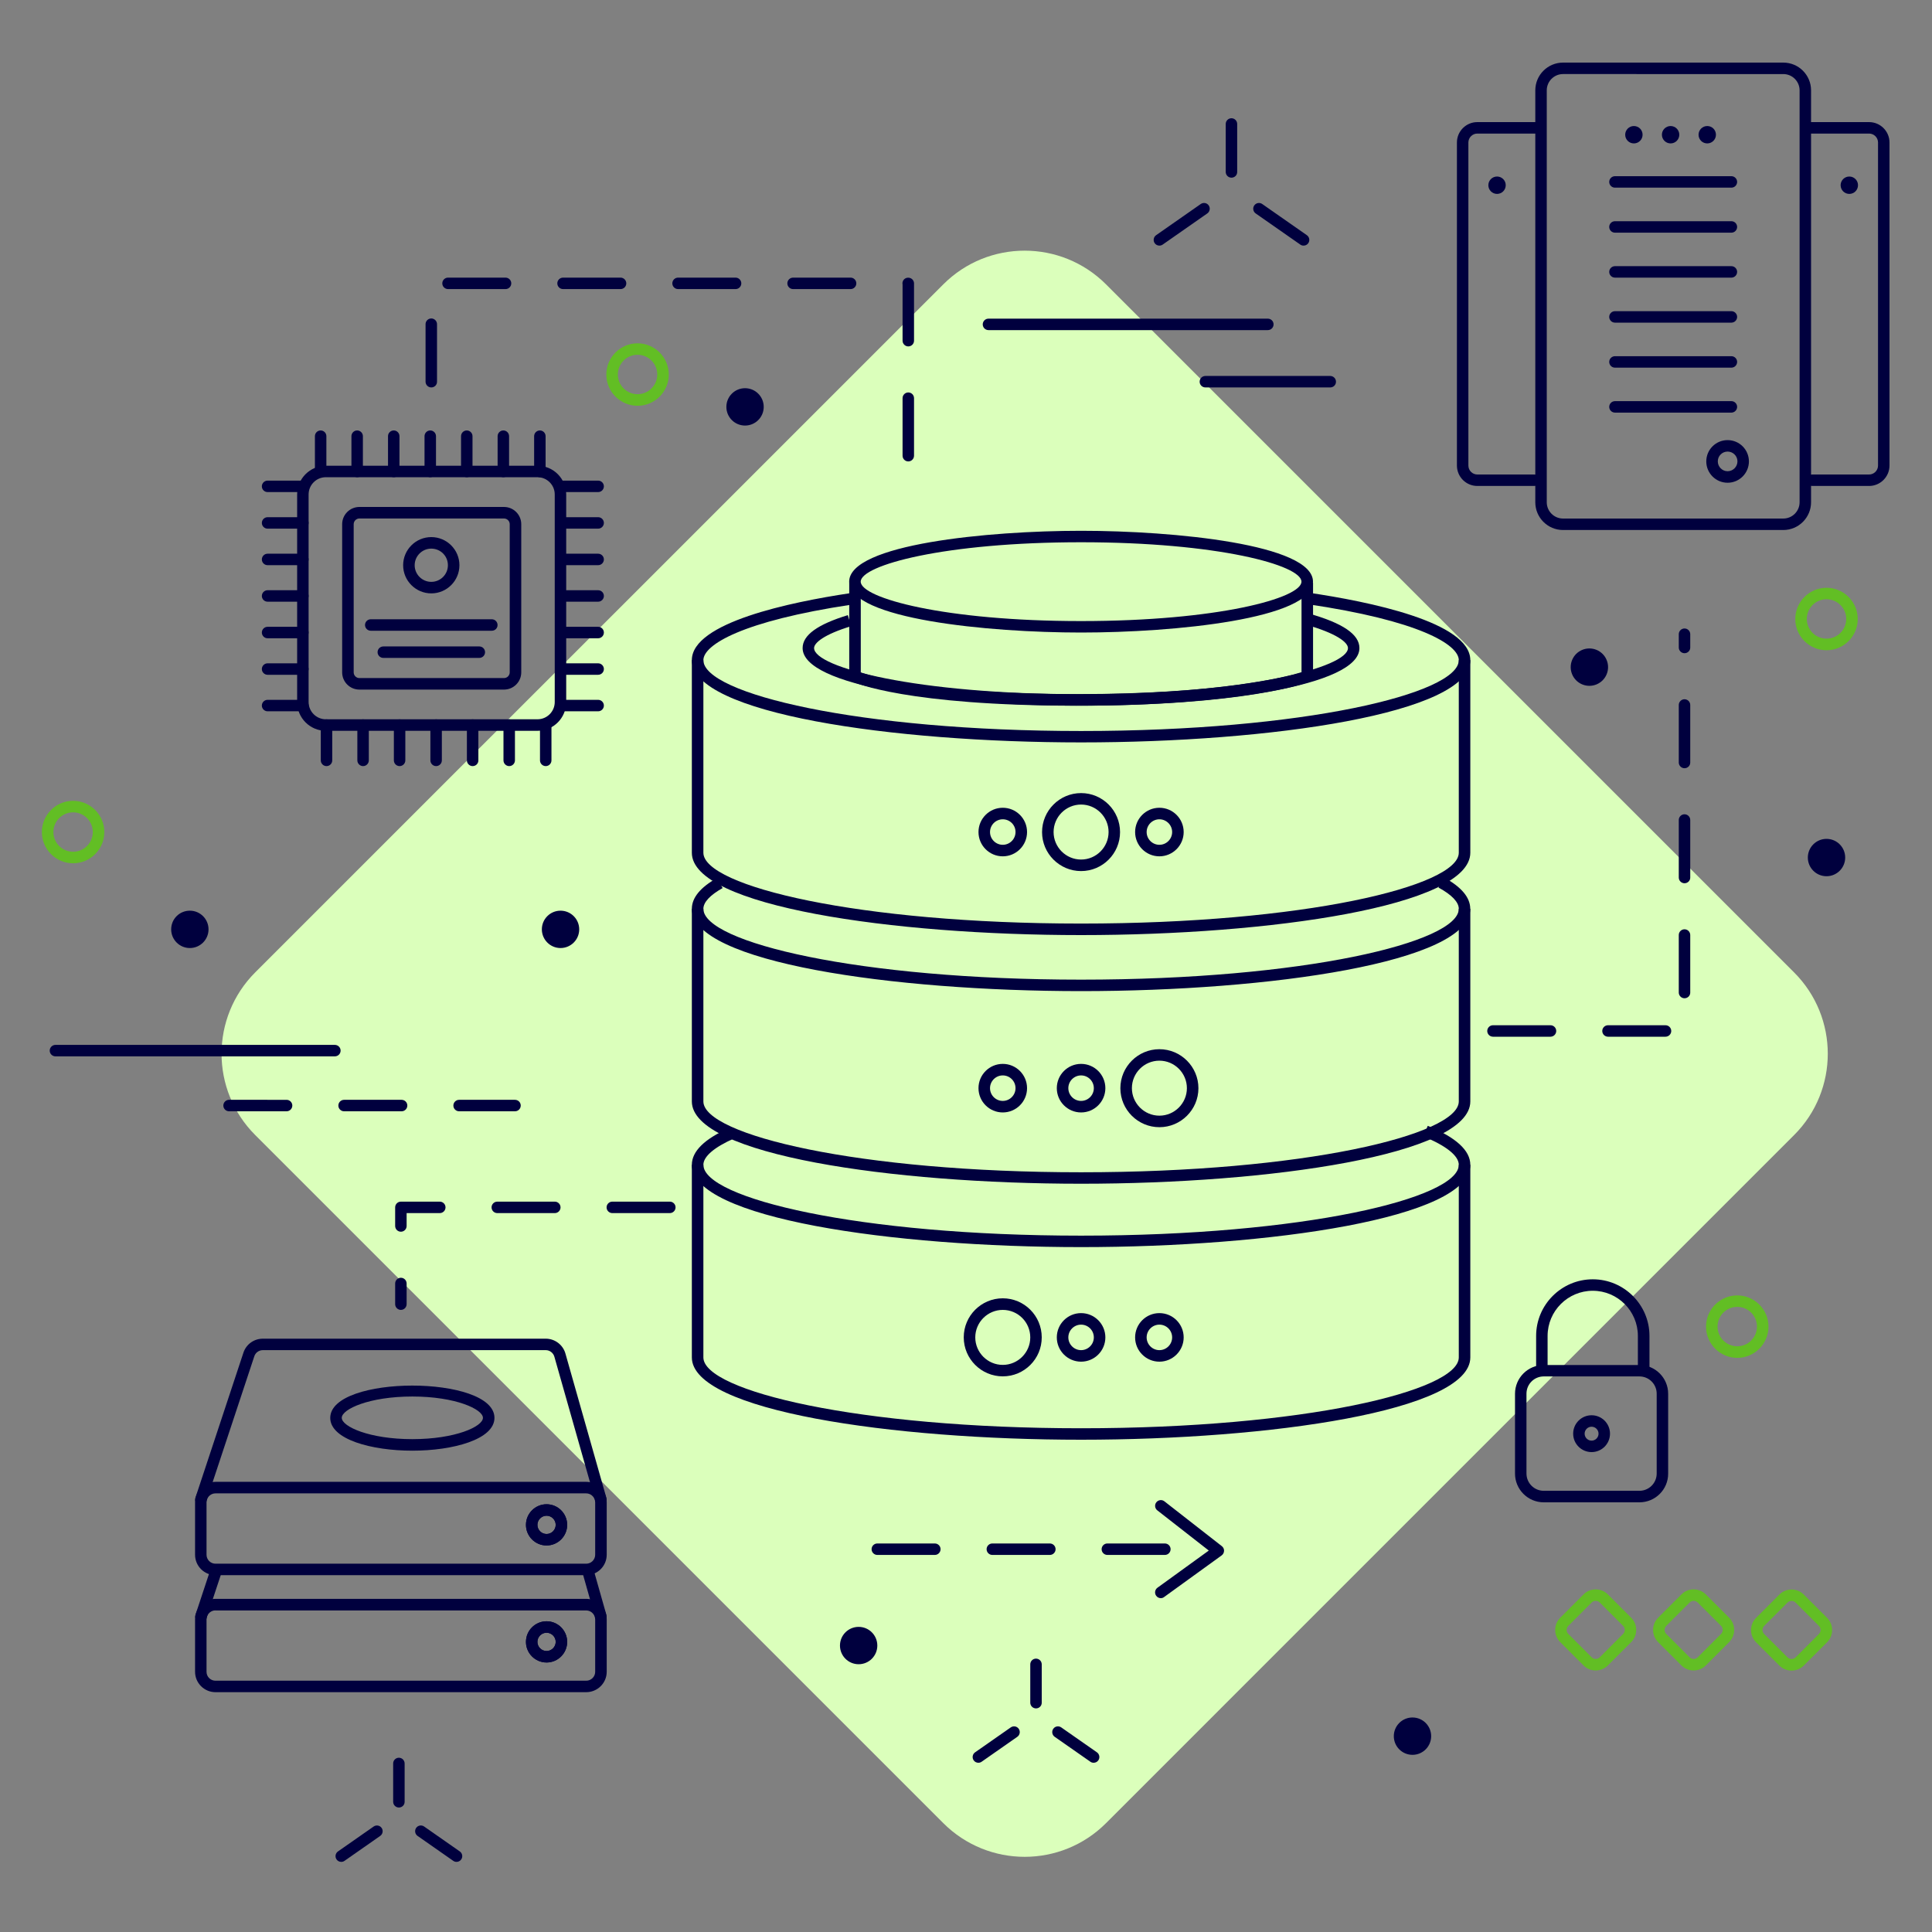 <?xml version="1.0" encoding="utf-8"?>
<!-- Generator: Adobe Illustrator 27.0.0, SVG Export Plug-In . SVG Version: 6.00 Build 0)  -->
<svg version="1.1" id="Capa_1" xmlns="http://www.w3.org/2000/svg" xmlns:xlink="http://www.w3.org/1999/xlink" x="0px" y="0px"
	 viewBox="0 0 3000 3000" style="enable-background:new 0 0 3000 3000;" xml:space="preserve">
<rect x="0" y="0" width="3000" height="3000" fill="#808080" stroke="none"/>
<style type="text/css">
	.st0{fill:#00003E;}
	.st1{fill:#DBFFBB;}
	.st2{fill:#62BE24;}
</style>
<g>
	<g>
		<g>
			<path class="st0" d="M2769.1,823h-342c-23.8,0-43.1-19.3-43.1-43.1V140.3c0-23.8,19.3-43.1,43.1-43.1h342
				c23.8,0,43.1,19.3,43.1,43.1v639.6C2812.2,803.6,2792.9,823,2769.1,823z M2427.1,115c-13.9,0-25.3,11.3-25.3,25.3v639.6
				c0,13.9,11.3,25.3,25.3,25.3h342c13.9,0,25.3-11.3,25.3-25.3V140.3c0-13.9-11.3-25.3-25.3-25.3H2427.1z"/>
		</g>
	</g>
	<g>
		<g>
			<path class="st0" d="M2682.6,749.6c-18.3,0-33.1-14.9-33.1-33.1c0-18.3,14.8-33.1,33.1-33.1c18.3,0,33.1,14.8,33.1,33.1
				C2715.7,734.7,2700.9,749.6,2682.6,749.6z M2682.6,701.2c-8.4,0-15.2,6.8-15.2,15.2s6.8,15.3,15.2,15.3c8.4,0,15.3-6.9,15.3-15.3
				S2691,701.2,2682.6,701.2z"/>
		</g>
	</g>
	<g>
		<g>
			<g>
				<path class="st0" d="M2550.6,209.2c0,7.4-6,13.5-13.5,13.5c-7.4,0-13.5-6-13.5-13.5c0-7.4,6-13.5,13.5-13.5
					C2544.6,195.7,2550.6,201.7,2550.6,209.2z"/>
			</g>
		</g>
		<g>
			<g>
				<path class="st0" d="M2607.6,209.2c0,7.4-6,13.5-13.5,13.5c-7.4,0-13.5-6-13.5-13.5c0-7.4,6-13.5,13.5-13.5
					C2601.5,195.7,2607.6,201.7,2607.6,209.2z"/>
			</g>
		</g>
		<g>
			<g>
				<path class="st0" d="M2664.5,209.2c0,7.4-6,13.5-13.5,13.5s-13.5-6-13.5-13.5c0-7.4,6-13.5,13.5-13.5S2664.5,201.7,2664.5,209.2
					z"/>
			</g>
		</g>
	</g>
	<g>
		<g>
			<g>
				<path class="st0" d="M2688.5,291.4h-180.8c-4.9,0-8.9-4-8.9-8.9c0-4.9,4-8.9,8.9-8.9h180.8c4.9,0,8.9,4,8.9,8.9
					C2697.4,287.4,2693.4,291.4,2688.5,291.4z"/>
			</g>
		</g>
		<g>
			<g>
				<path class="st0" d="M2688.5,361.3h-180.8c-4.9,0-8.9-4-8.9-8.9s4-8.9,8.9-8.9h180.8c4.9,0,8.9,4,8.9,8.9
					S2693.4,361.3,2688.5,361.3z"/>
			</g>
		</g>
		<g>
			<g>
				<path class="st0" d="M2688.5,431.1h-180.8c-4.9,0-8.9-4-8.9-8.9s4-8.9,8.9-8.9h180.8c4.9,0,8.9,4,8.9,8.9
					S2693.4,431.1,2688.5,431.1z"/>
			</g>
		</g>
		<g>
			<g>
				<path class="st0" d="M2688.5,501h-180.8c-4.9,0-8.9-4-8.9-8.9c0-4.9,4-8.9,8.9-8.9h180.8c4.9,0,8.9,4,8.9,8.9
					C2697.4,497,2693.4,501,2688.5,501z"/>
			</g>
		</g>
		<g>
			<g>
				<path class="st0" d="M2688.5,570.9h-180.8c-4.9,0-8.9-4-8.9-8.9c0-4.9,4-8.9,8.9-8.9h180.8c4.9,0,8.9,4,8.9,8.9
					C2697.4,566.9,2693.4,570.9,2688.5,570.9z"/>
			</g>
		</g>
		<g>
			<g>
				<path class="st0" d="M2688.5,640.7h-180.8c-4.9,0-8.9-4-8.9-8.9c0-4.9,4-8.9,8.9-8.9h180.8c4.9,0,8.9,4,8.9,8.9
					C2697.4,636.7,2693.4,640.7,2688.5,640.7z"/>
			</g>
		</g>
	</g>
	<g>
		<g>
			<g>
				<path class="st0" d="M2382.3,754.6h-88.3c-17.5,0-31.7-14.2-31.7-31.7V221.3c0-17.5,14.2-31.7,31.7-31.7h92.6
					c4.9,0,8.9,4,8.9,8.9c0,4.9-4,8.9-8.9,8.9h-92.6c-7.6,0-13.9,6.2-13.9,13.9v501.6c0,7.6,6.2,13.9,13.9,13.9h88.3
					c4.9,0,8.9,4,8.9,8.9C2391.2,750.6,2387.2,754.6,2382.3,754.6z"/>
			</g>
		</g>
		<g>
			<g>
				<path class="st0" d="M2338.1,287.6c0,7.4-6,13.5-13.5,13.5c-7.4,0-13.5-6-13.5-13.5c0-7.4,6-13.5,13.5-13.5
					C2332.1,274.1,2338.1,280.2,2338.1,287.6z"/>
			</g>
		</g>
	</g>
	<g>
		<g>
			<g>
				<path class="st0" d="M2902.3,754.6h-88.4c-4.9,0-8.9-4-8.9-8.9c0-4.9,4-8.9,8.9-8.9h88.4c7.6,0,13.9-6.2,13.9-13.9V221.3
					c0-7.6-6.2-13.9-13.9-13.9h-92.6c-4.9,0-8.9-4-8.9-8.9c0-4.9,4-8.9,8.9-8.9h92.6c17.5,0,31.7,14.2,31.7,31.7v501.6
					C2934,740.3,2919.8,754.6,2902.3,754.6z"/>
			</g>
		</g>
		<g>
			<g>
				<path class="st0" d="M2858.1,287.6c0,7.4,6,13.5,13.5,13.5c7.4,0,13.5-6,13.5-13.5c0-7.4-6-13.5-13.5-13.5
					C2864.1,274.1,2858.1,280.2,2858.1,287.6z"/>
			</g>
		</g>
	</g>
</g>
<g>
	<g>
		<path class="st1" d="M2785.9,1762.5L1717.4,2831c-69.7,69.7-182.8,69.7-252.6,0L396.3,1762.5c-69.7-69.7-69.7-182.8,0-252.6
			L1464.8,441.5c69.7-69.7,182.8-69.7,252.6,0l1068.5,1068.5C2855.6,1579.7,2855.6,1692.8,2785.9,1762.5z"/>
	</g>
</g>
<g>
	<g>
		<g>
			<g>
				<g>
					<path class="st0" d="M1678.7,2235.6c-293,0-604.4-44.8-604.4-127.8v-299.1h17.9v299.1c0,52,240.9,110,586.5,110
						c345.6,0,586.5-58,586.5-110v-299.1h17.9v299.1C2283.1,2190.8,1971.7,2235.6,1678.7,2235.6z"/>
				</g>
			</g>
		</g>
		<g>
			<g>
				<g>
					<path class="st0" d="M1678.7,1936.5c-293,0-604.4-44.8-604.4-127.8c0-21,19.7-40.3,58.6-57.4l7.2,16.4
						c-30.9,13.6-47.9,28.1-47.9,41c0,52,240.9,110,586.5,110c345.6,0,586.5-58,586.5-110c0-13.9-19.5-29.6-54.9-44l6.7-16.5
						c43.8,17.9,66.1,38.2,66.1,60.5C2283.1,1891.6,1971.7,1936.5,1678.7,1936.5z"/>
				</g>
			</g>
		</g>
	</g>
	<g>
		<g>
			<g>
				<g>
					<path class="st0" d="M1678.7,1838.1c-293,0-604.4-44.8-604.4-127.8v-299.1h17.9v299.1c0,52,240.9,110,586.5,110
						c345.6,0,586.5-58,586.5-110v-299.1h17.9v299.1C2283.1,1793.3,1971.7,1838.1,1678.7,1838.1z"/>
				</g>
			</g>
		</g>
		<g>
			<g>
				<g>
					<path class="st0" d="M1678.7,1539c-293,0-604.4-44.8-604.4-127.8c0-17.2,13.2-33.3,39.1-47.8l8.7,15.6
						c-19.6,10.9-29.9,22.1-29.9,32.2c0,52,240.9,110,586.5,110c345.6,0,586.5-58,586.5-110c0-10.4-10.9-21.8-31.5-33l8.5-15.7
						c27.1,14.8,40.8,31.1,40.8,48.7C2283.1,1494.2,1971.7,1539,1678.7,1539z"/>
				</g>
			</g>
		</g>
	</g>
	<g>
		<g>
			<g>
				<path class="st0" d="M1557.1,1727.4c-20.8,0-37.7-16.9-37.7-37.7s16.9-37.7,37.7-37.7c20.8,0,37.7,16.9,37.7,37.7
					S1577.9,1727.4,1557.1,1727.4z M1557.1,1669.9c-10.9,0-19.8,8.9-19.8,19.8s8.9,19.8,19.8,19.8c10.9,0,19.8-8.9,19.8-19.8
					S1568.1,1669.9,1557.1,1669.9z"/>
			</g>
		</g>
		<g>
			<g>
				<path class="st0" d="M1678.7,1727.4c-20.8,0-37.7-16.9-37.7-37.7s16.9-37.7,37.7-37.7c20.8,0,37.7,16.9,37.7,37.7
					S1699.5,1727.4,1678.7,1727.4z M1678.7,1669.9c-10.9,0-19.8,8.9-19.8,19.8s8.9,19.8,19.8,19.8s19.8-8.9,19.8-19.8
					S1689.6,1669.9,1678.7,1669.9z"/>
			</g>
		</g>
	</g>
	<g>
		<g>
			<g>
				<path class="st0" d="M1678.7,2114.4c-20.8,0-37.7-16.9-37.7-37.7c0-20.8,16.9-37.7,37.7-37.7c20.8,0,37.7,16.9,37.7,37.7
					C1716.4,2097.5,1699.5,2114.4,1678.7,2114.4z M1678.7,2056.9c-10.9,0-19.8,8.9-19.8,19.8c0,10.9,8.9,19.8,19.8,19.8
					s19.8-8.9,19.8-19.8C1698.5,2065.7,1689.6,2056.9,1678.7,2056.9z"/>
			</g>
		</g>
		<g>
			<g>
				<path class="st0" d="M1800.3,2114.4c-20.8,0-37.7-16.9-37.7-37.7c0-20.8,16.9-37.7,37.7-37.7c20.8,0,37.7,16.9,37.7,37.7
					C1838,2097.5,1821,2114.4,1800.3,2114.4z M1800.3,2056.9c-10.9,0-19.8,8.9-19.8,19.8c0,10.9,8.9,19.8,19.8,19.8
					c10.9,0,19.8-8.9,19.8-19.8C1820.1,2065.7,1811.2,2056.9,1800.3,2056.9z"/>
			</g>
		</g>
	</g>
	<g>
		<g>
			<g>
				<path class="st0" d="M1678.7,1452c-293,0-604.4-44.8-604.4-127.8V1025h17.9v299.1c0,52,240.9,110,586.5,110
					c345.6,0,586.5-58,586.5-110V1025h17.9v299.1C2283.1,1407.2,1971.7,1452,1678.7,1452z"/>
			</g>
		</g>
	</g>
	<g>
		<g>
			<g>
				<g>
					<g>
						<path class="st0" d="M1678.7,1152.8c-293,0-604.4-44.8-604.4-127.8c0-58.3,153.6-90.1,245.1-103.8l2.7,17.7
							c-169.7,25.5-229.9,62.4-229.9,86.2c0,52,240.9,110,586.5,110c345.6,0,586.5-58,586.5-110c0-24.3-62-61.7-236.7-87.2l2.6-17.7
							c94.1,13.8,252,45.7,252,104.9C2283.1,1108,1971.7,1152.8,1678.7,1152.8z"/>
					</g>
				</g>
			</g>
		</g>
	</g>
	<g>
		<g>
			<g>
				<path class="st0" d="M1557.1,1329.7c-20.8,0-37.7-16.9-37.7-37.7c0-20.8,16.9-37.7,37.7-37.7c20.8,0,37.7,16.9,37.7,37.7
					C1594.8,1312.8,1577.9,1329.7,1557.1,1329.7z M1557.1,1272.2c-10.9,0-19.8,8.9-19.8,19.8c0,10.9,8.9,19.8,19.8,19.8
					c10.9,0,19.8-8.9,19.8-19.8C1577,1281.1,1568.1,1272.2,1557.1,1272.2z"/>
			</g>
		</g>
		<g>
			<g>
				<path class="st0" d="M1800.3,1329.7c-20.8,0-37.7-16.9-37.7-37.7c0-20.8,16.9-37.7,37.7-37.7c20.8,0,37.7,16.9,37.7,37.7
					C1838,1312.8,1821,1329.7,1800.3,1329.7z M1800.3,1272.2c-10.9,0-19.8,8.9-19.8,19.8c0,10.9,8.9,19.8,19.8,19.8
					c10.9,0,19.8-8.9,19.8-19.8C1820.1,1281.1,1811.2,1272.2,1800.3,1272.2z"/>
			</g>
		</g>
	</g>
	<g>
		<g>
			<path class="st0" d="M1678.7,1095.8c-214.9,0-432.4-30.7-432.4-89.5c0-20,23-36.7,70.2-51.1l5.2,17.1
				c-42.5,12.9-57.6,26.1-57.6,34c0,29.9,157.7,71.7,414.5,71.7s414.5-41.7,414.5-71.7c0-8.7-17.3-22.8-65.9-36.5l4.8-17.2
				c53.1,14.9,78.9,32.5,78.9,53.7C2111.1,1065,1893.6,1095.8,1678.7,1095.8z"/>
		</g>
	</g>
	<g>
		<g>
			<g>
				<path class="st0" d="M1671.3,1095.8c-263.5,0-344.2-35.8-347.4-37.3l-5.2-2.4V905h17.9v139.1c21.5,7.5,112.4,33.7,334.8,33.7
					c224.7,0,325.8-26.6,349.6-34V905h17.9v151.4l-5.7,2.2C2029.2,1060.2,1934.5,1095.8,1671.3,1095.8z"/>
			</g>
		</g>
	</g>
	<g>
		<g>
			<g>
				<g>
					<g>
						<path class="st0" d="M1678.7,982.2c-144.7,0-360.1-21.1-360.1-79c0-58,215.3-79,360.1-79c144.7,0,360.1,21.1,360.1,79
							C2038.8,961.1,1823.4,982.2,1678.7,982.2z M1678.7,842c-212,0-342.2,35.6-342.2,61.2c0,25.5,130.2,61.2,342.2,61.2
							s342.2-35.6,342.2-61.2C2020.9,877.6,1890.7,842,1678.7,842z"/>
					</g>
				</g>
			</g>
		</g>
	</g>
	<g>
		<g>
			<path class="st0" d="M1557.1,2137.2c-33.4,0-60.6-27.2-60.6-60.6c0-33.4,27.2-60.6,60.6-60.6c33.4,0,60.5,27.2,60.5,60.6
				C1617.7,2110.1,1590.5,2137.2,1557.1,2137.2z M1557.1,2034c-23.5,0-42.7,19.2-42.7,42.7c0,23.5,19.2,42.7,42.7,42.7
				c23.5,0,42.7-19.2,42.7-42.7C1599.8,2053.1,1580.7,2034,1557.1,2034z"/>
		</g>
	</g>
	<g>
		<g>
			<path class="st0" d="M1800.3,1750.3c-33.4,0-60.6-27.2-60.6-60.5s27.2-60.6,60.6-60.6c33.4,0,60.6,27.2,60.6,60.6
				S1833.6,1750.3,1800.3,1750.3z M1800.3,1647c-23.5,0-42.7,19.1-42.7,42.7c0,23.5,19.2,42.7,42.7,42.7c23.5,0,42.7-19.2,42.7-42.7
				C1843,1666.2,1823.8,1647,1800.3,1647z"/>
		</g>
	</g>
	<g>
		<g>
			<path class="st0" d="M1678.7,1352.6c-33.4,0-60.6-27.2-60.6-60.5c0-33.4,27.2-60.6,60.6-60.6c33.4,0,60.5,27.2,60.5,60.6
				C1739.2,1325.4,1712.1,1352.6,1678.7,1352.6z M1678.7,1249.3c-23.5,0-42.7,19.2-42.7,42.7c0,23.5,19.2,42.7,42.7,42.7
				c23.5,0,42.7-19.2,42.7-42.7C1721.4,1268.5,1702.2,1249.3,1678.7,1249.3z"/>
		</g>
	</g>
</g>
<g>
	<g>
		<g>
			<path class="st0" d="M2552.2,2133.6c-4.9,0-8.9-4-8.9-8.9v-50.3c0-38.7-31.4-70.1-70.1-70.1c-38.6,0-70.1,31.4-70.1,70.1v50.3
				c0,4.9-4,8.9-8.9,8.9c-4.9,0-8.9-4-8.9-8.9v-50.3c0-48.5,39.5-87.9,88-87.9s88,39.5,88,87.9v50.3
				C2561.2,2129.6,2557.2,2133.6,2552.2,2133.6z"/>
		</g>
	</g>
	<g>
		<g>
			<path class="st0" d="M2545.7,2332.8h-148.6c-24.6,0-44.6-20-44.6-44.6v-124c0-24.6,20-44.6,44.6-44.6h148.6
				c24.6,0,44.6,20,44.6,44.6v124C2590.4,2312.8,2570.4,2332.8,2545.7,2332.8z M2397.1,2137.3c-14.8,0-26.8,12-26.8,26.8v124
				c0,14.8,12,26.8,26.8,26.8h148.6c14.8,0,26.8-12,26.8-26.8v-124c0-14.8-12-26.8-26.8-26.8H2397.1z"/>
		</g>
	</g>
	<g>
		<g>
			<path class="st0" d="M2471.4,2254.8c-15.8,0-28.6-12.8-28.6-28.6s12.8-28.6,28.6-28.6c15.8,0,28.6,12.8,28.6,28.6
				S2487.2,2254.8,2471.4,2254.8z M2471.4,2215.4c-5.9,0-10.8,4.8-10.8,10.8c0,5.9,4.8,10.8,10.8,10.8c5.9,0,10.8-4.8,10.8-10.8
				C2482.2,2220.2,2477.3,2215.4,2471.4,2215.4z"/>
		</g>
	</g>
</g>
<g>
	<g>
		<path class="st0" d="M799.7,1725.6h-86.8c-4.9,0-8.9-4-8.9-8.9s4-8.9,8.9-8.9h86.8c4.9,0,8.9,4,8.9,8.9S804.6,1725.6,799.7,1725.6
			z M623.6,1725.6h-89.3c-4.9,0-8.9-4-8.9-8.9s4-8.9,8.9-8.9h89.3c4.9,0,8.9,4,8.9,8.9S628.5,1725.6,623.6,1725.6z M445,1725.6
			h-89.3c-4.9,0-8.9-4-8.9-8.9s4-8.9,8.9-8.9H445c4.9,0,8.9,4,8.9,8.9S449.9,1725.6,445,1725.6z"/>
	</g>
</g>
<g>
	<g>
		<g>
			<path class="st0" d="M2024.2,381.4c-1.8,0-3.6-0.5-5.1-1.6l-69.3-48.4c-4-2.8-5-8.4-2.2-12.4c2.9-4.1,8.4-5,12.4-2.2l69.3,48.4
				c4,2.8,5,8.4,2.2,12.4C2029.8,380.1,2027,381.4,2024.2,381.4z"/>
		</g>
	</g>
	<g>
		<g>
			<path class="st0" d="M1912.2,275.9c-4.9,0-8.9-4-8.9-8.9v-74.5c0-4.9,4-8.9,8.9-8.9c4.9,0,8.9,4,8.9,8.9v74.5
				C1921.2,271.9,1917.2,275.9,1912.2,275.9z"/>
		</g>
	</g>
	<g>
		<g>
			<path class="st0" d="M1800.3,381.4c-2.8,0-5.6-1.3-7.3-3.8c-2.8-4-1.8-9.6,2.2-12.4l69.3-48.4c4-2.8,9.6-1.9,12.4,2.2
				c2.8,4,1.8,9.6-2.2,12.4l-69.3,48.4C1803.8,380.9,1802,381.4,1800.3,381.4z"/>
		</g>
	</g>
</g>
<g>
	<g>
		<g>
			<path class="st0" d="M782.6,1070.8H558.1c-14.8,0-26.8-12-26.8-26.8V814c0-14.8,12-26.8,26.8-26.8h224.5
				c14.8,0,26.8,12,26.8,26.8v230C809.4,1058.8,797.4,1070.8,782.6,1070.8z M558.1,805.1c-4.9,0-8.9,4-8.9,8.9v230
				c0,4.9,4,8.9,8.9,8.9h224.5c4.9,0,8.9-4,8.9-8.9V814c0-4.9-4-8.9-8.9-8.9H558.1z"/>
		</g>
	</g>
	<g>
		<g>
			<path class="st0" d="M669.7,921.4c-24.1,0-43.7-19.6-43.7-43.7c0-24.1,19.6-43.7,43.7-43.7s43.7,19.6,43.7,43.7
				C713.4,901.8,693.8,921.4,669.7,921.4z M669.7,851.9c-14.2,0-25.8,11.6-25.8,25.8c0,14.2,11.6,25.8,25.8,25.8
				c14.3,0,25.8-11.6,25.8-25.8C695.6,863.4,684,851.9,669.7,851.9z"/>
		</g>
	</g>
	<g>
		<g>
			<path class="st0" d="M763.7,979.4h-188c-4.9,0-8.9-4-8.9-8.9c0-4.9,4-8.9,8.9-8.9h188c4.9,0,8.9,4,8.9,8.9
				C772.7,975.4,768.7,979.4,763.7,979.4z"/>
		</g>
	</g>
	<g>
		<g>
			<path class="st0" d="M744.3,1021.6H595.2c-4.9,0-8.9-4-8.9-8.9c0-4.9,4-8.9,8.9-8.9h149.1c4.9,0,8.9,4,8.9,8.9
				C753.2,1017.6,749.2,1021.6,744.3,1021.6z"/>
		</g>
	</g>
	<g>
		<g>
			<path class="st0" d="M834.7,1134.8H506c-24.6,0-44.6-20-44.6-44.6V767.8c0-24.6,20-44.6,44.6-44.6h328.6
				c24.6,0,44.6,20,44.6,44.6v322.3C879.3,1114.8,859.3,1134.8,834.7,1134.8z M506,741c-14.8,0-26.8,12-26.8,26.8v322.3
				c0,14.8,12,26.8,26.8,26.8h328.6c14.8,0,26.8-12,26.8-26.8V767.8c0-14.8-12-26.8-26.8-26.8H506z"/>
		</g>
	</g>
	<g>
		<g>
			<path class="st0" d="M497.9,741c-4.9,0-8.9-4-8.9-8.9v-54.8c0-4.9,4-8.9,8.9-8.9s8.9,4,8.9,8.9v54.8
				C506.8,737,502.8,741,497.9,741z"/>
		</g>
		<g>
			<path class="st0" d="M554.6,741c-4.9,0-8.9-4-8.9-8.9v-54.8c0-4.9,4-8.9,8.9-8.9c4.9,0,8.9,4,8.9,8.9v54.8
				C563.6,737,559.6,741,554.6,741z"/>
		</g>
		<g>
			<path class="st0" d="M611.4,741c-4.9,0-8.9-4-8.9-8.9v-54.8c0-4.9,4-8.9,8.9-8.9c4.9,0,8.9,4,8.9,8.9v54.8
				C620.3,737,616.3,741,611.4,741z"/>
		</g>
		<g>
			<path class="st0" d="M668.1,741c-4.9,0-8.9-4-8.9-8.9v-54.8c0-4.9,4-8.9,8.9-8.9c4.9,0,8.9,4,8.9,8.9v54.8
				C677,737,673,741,668.1,741z"/>
		</g>
		<g>
			<path class="st0" d="M724.8,741c-4.9,0-8.9-4-8.9-8.9v-54.8c0-4.9,4-8.9,8.9-8.9c4.9,0,8.9,4,8.9,8.9v54.8
				C733.8,737,729.8,741,724.8,741z"/>
		</g>
		<g>
			<path class="st0" d="M781.6,741c-4.9,0-8.9-4-8.9-8.9v-54.8c0-4.9,4-8.9,8.9-8.9c4.9,0,8.9,4,8.9,8.9v54.8
				C790.5,737,786.5,741,781.6,741z"/>
		</g>
		<g>
			<path class="st0" d="M838.3,741c-4.9,0-8.9-4-8.9-8.9v-54.8c0-4.9,4-8.9,8.9-8.9c4.9,0,8.9,4,8.9,8.9v54.8
				C847.2,737,843.2,741,838.3,741z"/>
		</g>
	</g>
	<g>
		<g>
			<path class="st0" d="M928.8,764.1H874c-4.9,0-8.9-4-8.9-8.9c0-4.9,4-8.9,8.9-8.9h54.8c4.9,0,8.9,4,8.9,8.9
				C937.7,760.1,933.7,764.1,928.8,764.1z"/>
		</g>
		<g>
			<path class="st0" d="M928.8,820.9H874c-4.9,0-8.9-4-8.9-8.9s4-8.9,8.9-8.9h54.8c4.9,0,8.9,4,8.9,8.9S933.7,820.9,928.8,820.9z"/>
		</g>
		<g>
			<path class="st0" d="M928.8,877.6H874c-4.9,0-8.9-4-8.9-8.9c0-4.9,4-8.9,8.9-8.9h54.8c4.9,0,8.9,4,8.9,8.9
				C937.7,873.6,933.7,877.6,928.8,877.6z"/>
		</g>
		<g>
			<path class="st0" d="M928.8,934.3H874c-4.9,0-8.9-4-8.9-8.9c0-4.9,4-8.9,8.9-8.9h54.8c4.9,0,8.9,4,8.9,8.9
				C937.7,930.3,933.7,934.3,928.8,934.3z"/>
		</g>
		<g>
			<path class="st0" d="M928.8,991.1H874c-4.9,0-8.9-4-8.9-8.9c0-4.9,4-8.9,8.9-8.9h54.8c4.9,0,8.9,4,8.9,8.9
				C937.7,987.1,933.7,991.1,928.8,991.1z"/>
		</g>
		<g>
			<path class="st0" d="M928.8,1047.8H874c-4.9,0-8.9-4-8.9-8.9c0-4.9,4-8.9,8.9-8.9h54.8c4.9,0,8.9,4,8.9,8.9
				C937.7,1043.8,933.7,1047.8,928.8,1047.8z"/>
		</g>
		<g>
			<path class="st0" d="M928.8,1104.5H874c-4.9,0-8.9-4-8.9-8.9s4-8.9,8.9-8.9h54.8c4.9,0,8.9,4,8.9,8.9S933.7,1104.5,928.8,1104.5z
				"/>
		</g>
	</g>
	<g>
		<g>
			<path class="st0" d="M847.4,1189.6c-4.9,0-8.9-4-8.9-8.9v-54.8c0-4.9,4-8.9,8.9-8.9c4.9,0,8.9,4,8.9,8.9v54.8
				C856.3,1185.6,852.4,1189.6,847.4,1189.6z"/>
		</g>
		<g>
			<path class="st0" d="M790.7,1189.6c-4.9,0-8.9-4-8.9-8.9v-54.8c0-4.9,4-8.9,8.9-8.9c4.9,0,8.9,4,8.9,8.9v54.8
				C799.6,1185.6,795.6,1189.6,790.7,1189.6z"/>
		</g>
		<g>
			<path class="st0" d="M733.9,1189.6c-4.9,0-8.9-4-8.9-8.9v-54.8c0-4.9,4-8.9,8.9-8.9c4.9,0,8.9,4,8.9,8.9v54.8
				C742.9,1185.6,738.9,1189.6,733.9,1189.6z"/>
		</g>
		<g>
			<path class="st0" d="M677.2,1189.6c-4.9,0-8.9-4-8.9-8.9v-54.8c0-4.9,4-8.9,8.9-8.9c4.9,0,8.9,4,8.9,8.9v54.8
				C686.1,1185.6,682.1,1189.6,677.2,1189.6z"/>
		</g>
		<g>
			<path class="st0" d="M620.5,1189.6c-4.9,0-8.9-4-8.9-8.9v-54.8c0-4.9,4-8.9,8.9-8.9c4.9,0,8.9,4,8.9,8.9v54.8
				C629.4,1185.6,625.4,1189.6,620.5,1189.6z"/>
		</g>
		<g>
			<path class="st0" d="M563.8,1189.6c-4.9,0-8.9-4-8.9-8.9v-54.8c0-4.9,4-8.9,8.9-8.9s8.9,4,8.9,8.9v54.8
				C572.7,1185.6,568.7,1189.6,563.8,1189.6z"/>
		</g>
		<g>
			<path class="st0" d="M507,1189.6c-4.9,0-8.9-4-8.9-8.9v-54.8c0-4.9,4-8.9,8.9-8.9c4.9,0,8.9,4,8.9,8.9v54.8
				C515.9,1185.6,512,1189.6,507,1189.6z"/>
		</g>
	</g>
	<g>
		<g>
			<path class="st0" d="M470.3,1104.5h-54.8c-4.9,0-8.9-4-8.9-8.9s4-8.9,8.9-8.9h54.8c4.9,0,8.9,4,8.9,8.9
				S475.2,1104.5,470.3,1104.5z"/>
		</g>
		<g>
			<path class="st0" d="M470.3,1047.8h-54.8c-4.9,0-8.9-4-8.9-8.9c0-4.9,4-8.9,8.9-8.9h54.8c4.9,0,8.9,4,8.9,8.9
				C479.2,1043.8,475.2,1047.8,470.3,1047.8z"/>
		</g>
		<g>
			<path class="st0" d="M470.3,991.1h-54.8c-4.9,0-8.9-4-8.9-8.9c0-4.9,4-8.9,8.9-8.9h54.8c4.9,0,8.9,4,8.9,8.9
				C479.2,987.1,475.2,991.1,470.3,991.1z"/>
		</g>
		<g>
			<path class="st0" d="M470.3,934.3h-54.8c-4.9,0-8.9-4-8.9-8.9c0-4.9,4-8.9,8.9-8.9h54.8c4.9,0,8.9,4,8.9,8.9
				C479.2,930.3,475.2,934.3,470.3,934.3z"/>
		</g>
		<g>
			<path class="st0" d="M470.3,877.6h-54.8c-4.9,0-8.9-4-8.9-8.9c0-4.9,4-8.9,8.9-8.9h54.8c4.9,0,8.9,4,8.9,8.9
				C479.2,873.6,475.2,877.6,470.3,877.6z"/>
		</g>
		<g>
			<path class="st0" d="M470.3,820.9h-54.8c-4.9,0-8.9-4-8.9-8.9s4-8.9,8.9-8.9h54.8c4.9,0,8.9,4,8.9,8.9S475.2,820.9,470.3,820.9z"
				/>
		</g>
		<g>
			<path class="st0" d="M470.3,764.1h-54.8c-4.9,0-8.9-4-8.9-8.9c0-4.9,4-8.9,8.9-8.9h54.8c4.9,0,8.9,4,8.9,8.9
				C479.2,760.1,475.2,764.1,470.3,764.1z"/>
		</g>
	</g>
</g>
<g>
	<g>
		<path class="st0" d="M520,1640.3H86.1c-4.9,0-8.9-4-8.9-8.9c0-4.9,4-8.9,8.9-8.9H520c4.9,0,8.9,4,8.9,8.9
			C528.9,1636.3,524.9,1640.3,520,1640.3z"/>
	</g>
</g>
<g>
	<g>
		<path class="st0" d="M1968.7,512.6h-433.8c-4.9,0-8.9-4-8.9-8.9c0-4.9,4-8.9,8.9-8.9h433.8c4.9,0,8.9,4,8.9,8.9
			C1977.6,508.6,1973.6,512.6,1968.7,512.6z"/>
	</g>
</g>
<g>
	<g>
		<path class="st0" d="M2065.6,601.6h-193.9c-4.9,0-8.9-4-8.9-8.9c0-4.9,4-8.9,8.9-8.9h193.9c4.9,0,8.9,4,8.9,8.9
			C2074.6,597.6,2070.6,601.6,2065.6,601.6z"/>
	</g>
</g>
<g>
	<g>
		<g>
			<path class="st0" d="M910.3,2627.6H334.6c-17.5,0-31.7-14.2-31.7-31.7v-81.5c0-2,0.2-3.9,0.6-5.7c2.8-15.1,15.9-26,31.2-26h575.7
				c6.9,0,13.6,2.3,19.2,6.6c6.3,4.8,10.5,11.7,11.9,19.4c0,0,0,0,0,0c0.3,1.9,0.6,3.8,0.6,5.7v81.5
				C942.1,2613.4,927.8,2627.6,910.3,2627.6z M334.6,2500.6c-6.7,0-12.4,4.8-13.6,11.4c-0.2,0.8-0.3,1.6-0.3,2.5v81.5
				c0,7.6,6.2,13.8,13.9,13.8h575.7c7.6,0,13.9-6.2,13.9-13.8v-81.5c0-0.9-0.1-1.7-0.3-2.5c-0.6-3.3-2.5-6.3-5.2-8.4
				c-1.7-1.3-4.6-2.9-8.4-2.9H334.6z M848.7,2581.5c-17.7,0-32-14.4-32-32c0-17.7,14.4-32,32-32c17.7,0,32,14.4,32,32
				C880.7,2567.1,866.4,2581.5,848.7,2581.5z M848.7,2535.3c-7.8,0-14.2,6.4-14.2,14.2s6.4,14.2,14.2,14.2c7.8,0,14.2-6.4,14.2-14.2
				S856.5,2535.3,848.7,2535.3z"/>
		</g>
	</g>
	<g>
		<g>
			<path class="st0" d="M312.3,2519.2c-2.9,0-5.8-1.4-7.4-3.7c-1.7-2.3-2.4-5.3-1.4-8l23.8-71.9c1.6-4.7,6.5-7.3,11.3-5.7
				c4.7,1.6,7.2,6.6,5.7,11.3l-23.2,70.1C320.5,2515.7,316.9,2519.2,312.3,2519.2z"/>
		</g>
	</g>
	<g>
		<g>
			<path class="st0" d="M933.1,2519.2c-3.9,0-7.5-2.6-8.6-6.5l-20.4-71.9c-1.3-4.7,1.4-9.7,6.2-11c4.8-1.4,9.7,1.4,11,6.2l20.4,71.9
				c1.3,4.7-1.4,9.7-6.2,11C934.7,2519.1,933.9,2519.2,933.1,2519.2z"/>
		</g>
	</g>
	<g>
		<g>
			<path class="st0" d="M848.7,2581.5c-17.7,0-32-14.4-32-32c0-17.7,14.4-32,32-32c17.7,0,32,14.4,32,32
				C880.7,2567.1,866.4,2581.5,848.7,2581.5z M848.7,2535.3c-7.8,0-14.2,6.4-14.2,14.2s6.4,14.2,14.2,14.2c7.8,0,14.2-6.4,14.2-14.2
				S856.5,2535.3,848.7,2535.3z"/>
		</g>
	</g>
</g>
<g>
	<g>
		<g>
			<path class="st0" d="M910.3,2445.9H334.6c-17.5,0-31.7-14.2-31.7-31.7v-81.5c0-2,0.2-3.9,0.6-5.7c2.8-15.1,15.9-26,31.2-26h575.7
				c6.9,0,13.6,2.3,19.2,6.6c6.3,4.8,10.5,11.7,11.9,19.4c0,0,0,0,0,0c0.3,1.9,0.6,3.8,0.6,5.7v81.5
				C942.1,2431.7,927.8,2445.9,910.3,2445.9z M334.6,2318.9c-6.7,0-12.4,4.8-13.6,11.3c-0.2,0.8-0.3,1.6-0.3,2.5v81.5
				c0,7.6,6.2,13.9,13.9,13.9h575.7c7.6,0,13.9-6.2,13.9-13.9v-81.5c0-0.9-0.1-1.7-0.3-2.5c-0.6-3.3-2.5-6.3-5.2-8.4
				c-1.7-1.3-4.6-2.9-8.4-2.9H334.6z M848.7,2399.8c-17.7,0-32-14.4-32-32c0-17.7,14.4-32,32-32c17.7,0,32,14.4,32,32
				C880.7,2385.4,866.4,2399.8,848.7,2399.8z M848.7,2353.6c-7.8,0-14.2,6.4-14.2,14.2s6.4,14.2,14.2,14.2c7.8,0,14.2-6.4,14.2-14.2
				S856.5,2353.6,848.7,2353.6z"/>
		</g>
	</g>
	<g>
		<g>
			<path class="st0" d="M933.1,2337.5c-3.9,0-7.5-2.6-8.6-6.5l-63.7-224.4c-1.7-5.9-7.2-10.1-13.3-10.1H408.1
				c-6,0-11.3,3.8-13.2,9.5l-74,223.5c-0.5,4.5-4.1,8-8.7,8c-2.9,0-5.8-1.4-7.4-3.7c-1.7-2.3-2.4-5.3-1.4-8l74.6-225.4
				c4.3-13,16.4-21.7,30.1-21.7h439.4c14.1,0,26.7,9.5,30.5,23.1l63.7,224.4c1.3,4.7-1.4,9.7-6.2,11
				C934.7,2337.4,933.9,2337.5,933.1,2337.5z"/>
		</g>
	</g>
	<g>
		<g>
			<path class="st0" d="M848.7,2399.8c-17.7,0-32-14.4-32-32c0-17.7,14.4-32,32-32c17.7,0,32,14.4,32,32
				C880.7,2385.4,866.4,2399.8,848.7,2399.8z M848.7,2353.6c-7.8,0-14.2,6.4-14.2,14.2s6.4,14.2,14.2,14.2c7.8,0,14.2-6.4,14.2-14.2
				S856.5,2353.6,848.7,2353.6z"/>
		</g>
	</g>
	<g>
		<g>
			<path class="st0" d="M640.3,2252.6c-63.4,0-127.5-17.5-127.5-50.9c0-66.9,255-66.9,255,0C767.7,2235.1,703.6,2252.6,640.3,2252.6
				z M640.3,2168.5c-66.9,0-109.6,19.6-109.6,33.1c0,13.5,42.7,33.1,109.6,33.1c66.9,0,109.6-19.6,109.6-33.1
				C749.9,2188.2,707.2,2168.5,640.3,2168.5z"/>
		</g>
	</g>
</g>
<g>
	<g>
		<path class="st2" d="M990,630.1c-26.7,0-48.5-21.8-48.5-48.5c0-26.7,21.8-48.5,48.5-48.5c26.7,0,48.5,21.8,48.5,48.5
			C1038.5,608.3,1016.7,630.1,990,630.1z M990,550.9c-16.9,0-30.6,13.7-30.6,30.6s13.7,30.6,30.6,30.6c16.9,0,30.6-13.7,30.6-30.6
			S1006.9,550.9,990,550.9z"/>
	</g>
</g>
<g>
	<g>
		<path class="st2" d="M2697.6,2108.5c-26.7,0-48.5-21.8-48.5-48.5c0-26.7,21.7-48.5,48.5-48.5c26.7,0,48.5,21.8,48.5,48.5
			C2746.1,2086.7,2724.3,2108.5,2697.6,2108.5z M2697.6,2029.3c-16.9,0-30.6,13.7-30.6,30.6s13.7,30.6,30.6,30.6
			c16.9,0,30.6-13.7,30.6-30.6S2714.5,2029.3,2697.6,2029.3z"/>
	</g>
</g>
<g>
	<g>
		<g>
			<path class="st2" d="M2477.8,2593.9C2477.8,2593.9,2477.8,2593.9,2477.8,2593.9c-7.2,0-13.9-2.8-18.9-7.8l-36.2-36.2
				c-10.4-10.4-10.4-27.5,0-37.9l36.2-36.2c5-5.1,11.8-7.8,18.9-7.8c0,0,0,0,0,0c7.1,0,13.9,2.8,18.9,7.8l36.2,36.2
				c10.4,10.4,10.4,27.5,0,37.9l-36.2,36.2C2491.7,2591.1,2484.9,2593.9,2477.8,2593.9z M2477.8,2485.8L2477.8,2485.8
				c-2.4,0-4.6,0.9-6.3,2.6l-36.2,36.2c-3.5,3.5-3.5,9.2,0,12.6l36.2,36.2c1.7,1.7,3.9,2.6,6.3,2.6h0c2.4,0,4.6-0.9,6.3-2.6
				l36.2-36.2c3.5-3.5,3.5-9.2,0-12.6l-36.2-36.2C2482.4,2486.7,2480.2,2485.8,2477.8,2485.8z"/>
		</g>
	</g>
	<g>
		<g>
			<path class="st2" d="M2629.8,2593.9c-6.9,0-13.7-2.6-18.9-7.8l-36.2-36.2c-10.4-10.4-10.4-27.5,0-37.9l36.2-36.2
				c10.5-10.5,27.4-10.4,37.9,0l36.2,36.2c10.4,10.4,10.4,27.5,0,37.9l-36.2,36.2C2643.6,2591.3,2636.7,2593.9,2629.8,2593.9z
				 M2629.9,2485.8c-2.3,0-4.6,0.9-6.3,2.6l-36.2,36.2c-3.5,3.5-3.5,9.2,0,12.6l36.2,36.2c3.5,3.5,9.1,3.5,12.6,0l36.2-36.2
				c3.5-3.5,3.5-9.2,0-12.6l-36.2-36.2C2634.4,2486.6,2632.1,2485.8,2629.9,2485.8z"/>
		</g>
	</g>
	<g>
		<g>
			<path class="st2" d="M2781.9,2594.1c-6.9,0-13.7-2.6-18.9-7.8l-36.2-36.2c-10.4-10.4-10.4-27.4,0-37.9l36.2-36.2
				c10.4-10.4,27.5-10.4,37.9,0l36.2,36.2c10.4,10.4,10.4,27.4,0,37.9l-36.2,36.2C2795.6,2591.5,2788.8,2594.1,2781.9,2594.1z
				 M2781.9,2485.9c-2.3,0-4.6,0.9-6.3,2.6l-36.2,36.2c-3.5,3.5-3.5,9.2,0,12.6l36.2,36.2c3.5,3.5,9.1,3.5,12.6,0l36.2-36.2
				c3.5-3.5,3.5-9.1,0-12.6l-36.2-36.2C2786.5,2486.8,2784.2,2485.9,2781.9,2485.9z"/>
		</g>
	</g>
</g>
<g>
	<g>
		<g>
			<path class="st0" d="M708.9,2891.1c-1.8,0-3.6-0.5-5.1-1.6l-55.4-38.7c-4-2.8-5-8.4-2.2-12.4c2.8-4.1,8.4-5,12.4-2.2l55.4,38.7
				c4,2.8,5,8.4,2.2,12.4C714.5,2889.8,711.7,2891.1,708.9,2891.1z"/>
		</g>
	</g>
	<g>
		<g>
			<path class="st0" d="M619.4,2806.7c-4.9,0-8.9-4-8.9-8.9v-59.5c0-4.9,4-8.9,8.9-8.9c4.9,0,8.9,4,8.9,8.9v59.5
				C628.4,2802.7,624.4,2806.7,619.4,2806.7z"/>
		</g>
	</g>
	<g>
		<g>
			<path class="st0" d="M529.9,2891.1c-2.8,0-5.6-1.3-7.3-3.8c-2.8-4-1.8-9.6,2.2-12.4l55.4-38.7c4-2.8,9.6-1.8,12.4,2.2
				c2.8,4,1.8,9.6-2.2,12.4l-55.4,38.7C533.5,2890.6,531.7,2891.1,529.9,2891.1z"/>
		</g>
	</g>
</g>
<g>
	<g>
		<path class="st2" d="M113.5,1340.5c-26.7,0-48.5-21.7-48.5-48.5c0-26.7,21.8-48.5,48.5-48.5c26.7,0,48.5,21.8,48.5,48.5
			C162,1318.8,140.2,1340.5,113.5,1340.5z M113.5,1261.4c-16.9,0-30.6,13.7-30.6,30.6c0,16.9,13.7,30.6,30.6,30.6
			c16.9,0,30.6-13.7,30.6-30.6C144.1,1275.1,130.4,1261.4,113.5,1261.4z"/>
	</g>
</g>
<g>
	<g>
		<path class="st0" d="M1808.8,2414.5h-89.3c-4.9,0-8.9-4-8.9-8.9c0-4.9,4-8.9,8.9-8.9h89.3c4.9,0,8.9,4,8.9,8.9
			C1817.7,2410.5,1813.7,2414.5,1808.8,2414.5z M1630.2,2414.5h-89.3c-4.9,0-8.9-4-8.9-8.9c0-4.9,4-8.9,8.9-8.9h89.3
			c4.9,0,8.9,4,8.9,8.9C1639.1,2410.5,1635.1,2414.5,1630.2,2414.5z M1451.6,2414.5h-89.3c-4.9,0-8.9-4-8.9-8.9c0-4.9,4-8.9,8.9-8.9
			h89.3c4.9,0,8.9,4,8.9,8.9C1460.5,2410.5,1456.5,2414.5,1451.6,2414.5z"/>
	</g>
</g>
<g>
	<g>
		<path class="st2" d="M2836.2,1009.7c-26.7,0-48.5-21.7-48.5-48.5c0-26.7,21.8-48.5,48.5-48.5c26.7,0,48.5,21.8,48.5,48.5
			C2884.7,987.9,2863,1009.7,2836.2,1009.7z M2836.2,930.5c-16.9,0-30.6,13.7-30.6,30.6c0,16.9,13.7,30.6,30.6,30.6
			c16.9,0,30.6-13.7,30.6-30.6C2866.9,944.3,2853.1,930.5,2836.2,930.5z"/>
	</g>
</g>
<g>
	<g>
		<path class="st0" d="M1802.5,2481.6c-2.8,0-5.5-1.3-7.2-3.7c-2.9-4-2-9.6,2-12.5l79.7-57.7l-79.9-62.4c-3.9-3-4.6-8.6-1.6-12.5
			c3.1-3.9,8.7-4.6,12.5-1.6l89.3,69.7c2.2,1.7,3.5,4.4,3.4,7.2c-0.1,2.8-1.4,5.4-3.7,7.1l-89.3,64.6
			C1806.2,2481.1,1804.3,2481.6,1802.5,2481.6z"/>
	</g>
</g>
<g>
	<g>
		<path class="st0" d="M870.4,1414.1c16,0,29,13,29,29c0,16-13,29-29,29c-16,0-29-13-29-29C841.4,1427,854.4,1414.1,870.4,1414.1z"
			/>
	</g>
</g>
<g>
	<g>
		
			<ellipse transform="matrix(0.381 -0.925 0.925 0.381 569.297 2923.002)" class="st0" cx="2467" cy="1036.5" rx="29" ry="29"/>
	</g>
</g>
<g>
	<g>
		<circle class="st0" cx="1333.3" cy="2555.2" r="29"/>
	</g>
</g>
<g>
	<g>
		<circle class="st0" cx="2836.2" cy="1331.6" r="29"/>
	</g>
</g>
<g>
	<g>
		<path class="st0" d="M294.8,1414.1c16,0,29,13,29,29c0,16-13,29-29,29c-16,0-29-13-29-29C265.8,1427,278.7,1414.1,294.8,1414.1z"
			/>
	</g>
</g>
<g>
	<g>
		<circle class="st0" cx="1156.9" cy="631.8" r="29"/>
	</g>
</g>
<g>
	<g>
		<circle class="st0" cx="2193.3" cy="2695.9" r="29"/>
	</g>
</g>
<g>
	<g>
		<g>
			<path class="st0" d="M1698.2,2737.2c-1.8,0-3.6-0.5-5.1-1.6l-55.4-38.7c-4-2.8-5-8.4-2.2-12.4c2.8-4.1,8.4-5,12.4-2.2l55.4,38.7
				c4,2.8,5,8.4,2.2,12.4C1703.8,2735.9,1701.1,2737.2,1698.2,2737.2z"/>
		</g>
	</g>
	<g>
		<g>
			<path class="st0" d="M1608.7,2652.8c-4.9,0-8.9-4-8.9-8.9v-59.5c0-4.9,4-8.9,8.9-8.9c4.9,0,8.9,4,8.9,8.9v59.5
				C1617.7,2648.8,1613.7,2652.8,1608.7,2652.8z"/>
		</g>
	</g>
	<g>
		<g>
			<path class="st0" d="M1519.2,2737.2c-2.8,0-5.6-1.3-7.3-3.8c-2.8-4-1.8-9.6,2.2-12.4l55.4-38.7c4-2.8,9.6-1.9,12.4,2.2
				c2.8,4,1.8,9.6-2.2,12.4l-55.4,38.7C1522.8,2736.7,1521,2737.2,1519.2,2737.2z"/>
		</g>
	</g>
</g>
<g>
	<g>
		<path class="st0" d="M1410.4,716.5c-4.9,0-8.9-4-8.9-8.9v-89.3c0-4.9,4-8.9,8.9-8.9c4.9,0,8.9,4,8.9,8.9v89.3
			C1419.3,712.5,1415.3,716.5,1410.4,716.5z M669.7,601.6c-4.9,0-8.9-4-8.9-8.9v-89.3c0-4.9,4-8.9,8.9-8.9c4.9,0,8.9,4,8.9,8.9v89.3
			C678.7,597.6,674.7,601.6,669.7,601.6z M1410.4,537.9c-4.9,0-8.9-4-8.9-8.9v-87.3c-0.1-0.5-0.2-1.1-0.2-1.6c0-4.9,3.8-8.9,8.8-8.9
			h0.3c4.9,0,8.9,4,8.9,8.9v89C1419.3,533.9,1415.3,537.9,1410.4,537.9z M1320.8,448.9h-89.3c-4.9,0-8.9-4-8.9-8.9s4-8.9,8.9-8.9
			h89.3c4.9,0,8.9,4,8.9,8.9S1325.7,448.9,1320.8,448.9z M1142.2,448.9h-89.3c-4.9,0-8.9-4-8.9-8.9s4-8.9,8.9-8.9h89.3
			c4.9,0,8.9,4,8.9,8.9S1147.1,448.9,1142.2,448.9z M963.6,448.9h-89.3c-4.9,0-8.9-4-8.9-8.9s4-8.9,8.9-8.9h89.3
			c4.9,0,8.9,4,8.9,8.9S968.5,448.9,963.6,448.9z M785,448.9h-89.3c-4.9,0-8.9-4-8.9-8.9s4-8.9,8.9-8.9H785c4.9,0,8.9,4,8.9,8.9
			S789.9,448.9,785,448.9z"/>
	</g>
</g>
<g>
	<g>
		<path class="st0" d="M2586.2,1609.8h-89.3c-4.9,0-8.9-4-8.9-8.9c0-4.9,4-8.9,8.9-8.9h89.3c4.9,0,8.9,4,8.9,8.9
			C2595.1,1605.8,2591.1,1609.8,2586.2,1609.8z M2407.6,1609.8h-89.3c-4.9,0-8.9-4-8.9-8.9c0-4.9,4-8.9,8.9-8.9h89.3
			c4.9,0,8.9,4,8.9,8.9C2416.5,1605.8,2412.5,1609.8,2407.6,1609.8z M2615.7,1550.1c-4.9,0-8.9-4-8.9-8.9v-89.3c0-4.9,4-8.9,8.9-8.9
			s8.9,4,8.9,8.9v89.3C2624.7,1546.1,2620.7,1550.1,2615.7,1550.1z M2615.7,1371.5c-4.9,0-8.9-4-8.9-8.9v-89.3c0-4.9,4-8.9,8.9-8.9
			s8.9,4,8.9,8.9v89.3C2624.7,1367.5,2620.7,1371.5,2615.7,1371.5z M2615.7,1192.9c-4.9,0-8.9-4-8.9-8.9v-89.3c0-4.9,4-8.9,8.9-8.9
			s8.9,4,8.9,8.9v89.3C2624.7,1188.9,2620.7,1192.9,2615.7,1192.9z M2615.7,1014.3c-4.9,0-8.9-4-8.9-8.9v-20.6c0-4.9,4-8.9,8.9-8.9
			s8.9,4,8.9,8.9v20.6C2624.7,1010.3,2620.7,1014.3,2615.7,1014.3z"/>
	</g>
</g>
<g>
	<g>
		<path class="st0" d="M622.5,2034c-4.9,0-8.9-4-8.9-8.9V1993c0-4.9,4-8.9,8.9-8.9c4.9,0,8.9,4,8.9,8.9v32.1
			C631.4,2030,627.4,2034,622.5,2034z M622.5,1912.6c-4.9,0-8.9-4-8.9-8.9v-28.9c0-4.9,4-8.9,8.9-8.9h60.4c4.9,0,8.9,4,8.9,8.9
			s-4,8.9-8.9,8.9h-51.5v20C631.4,1908.6,627.4,1912.6,622.5,1912.6z M1040.1,1883.7h-89.3c-4.9,0-8.9-4-8.9-8.9s4-8.9,8.9-8.9h89.3
			c4.9,0,8.9,4,8.9,8.9S1045,1883.7,1040.1,1883.7z M861.5,1883.7h-89.3c-4.9,0-8.9-4-8.9-8.9s4-8.9,8.9-8.9h89.3
			c4.9,0,8.9,4,8.9,8.9S866.4,1883.7,861.5,1883.7z"/>
	</g>
</g>
</svg>
